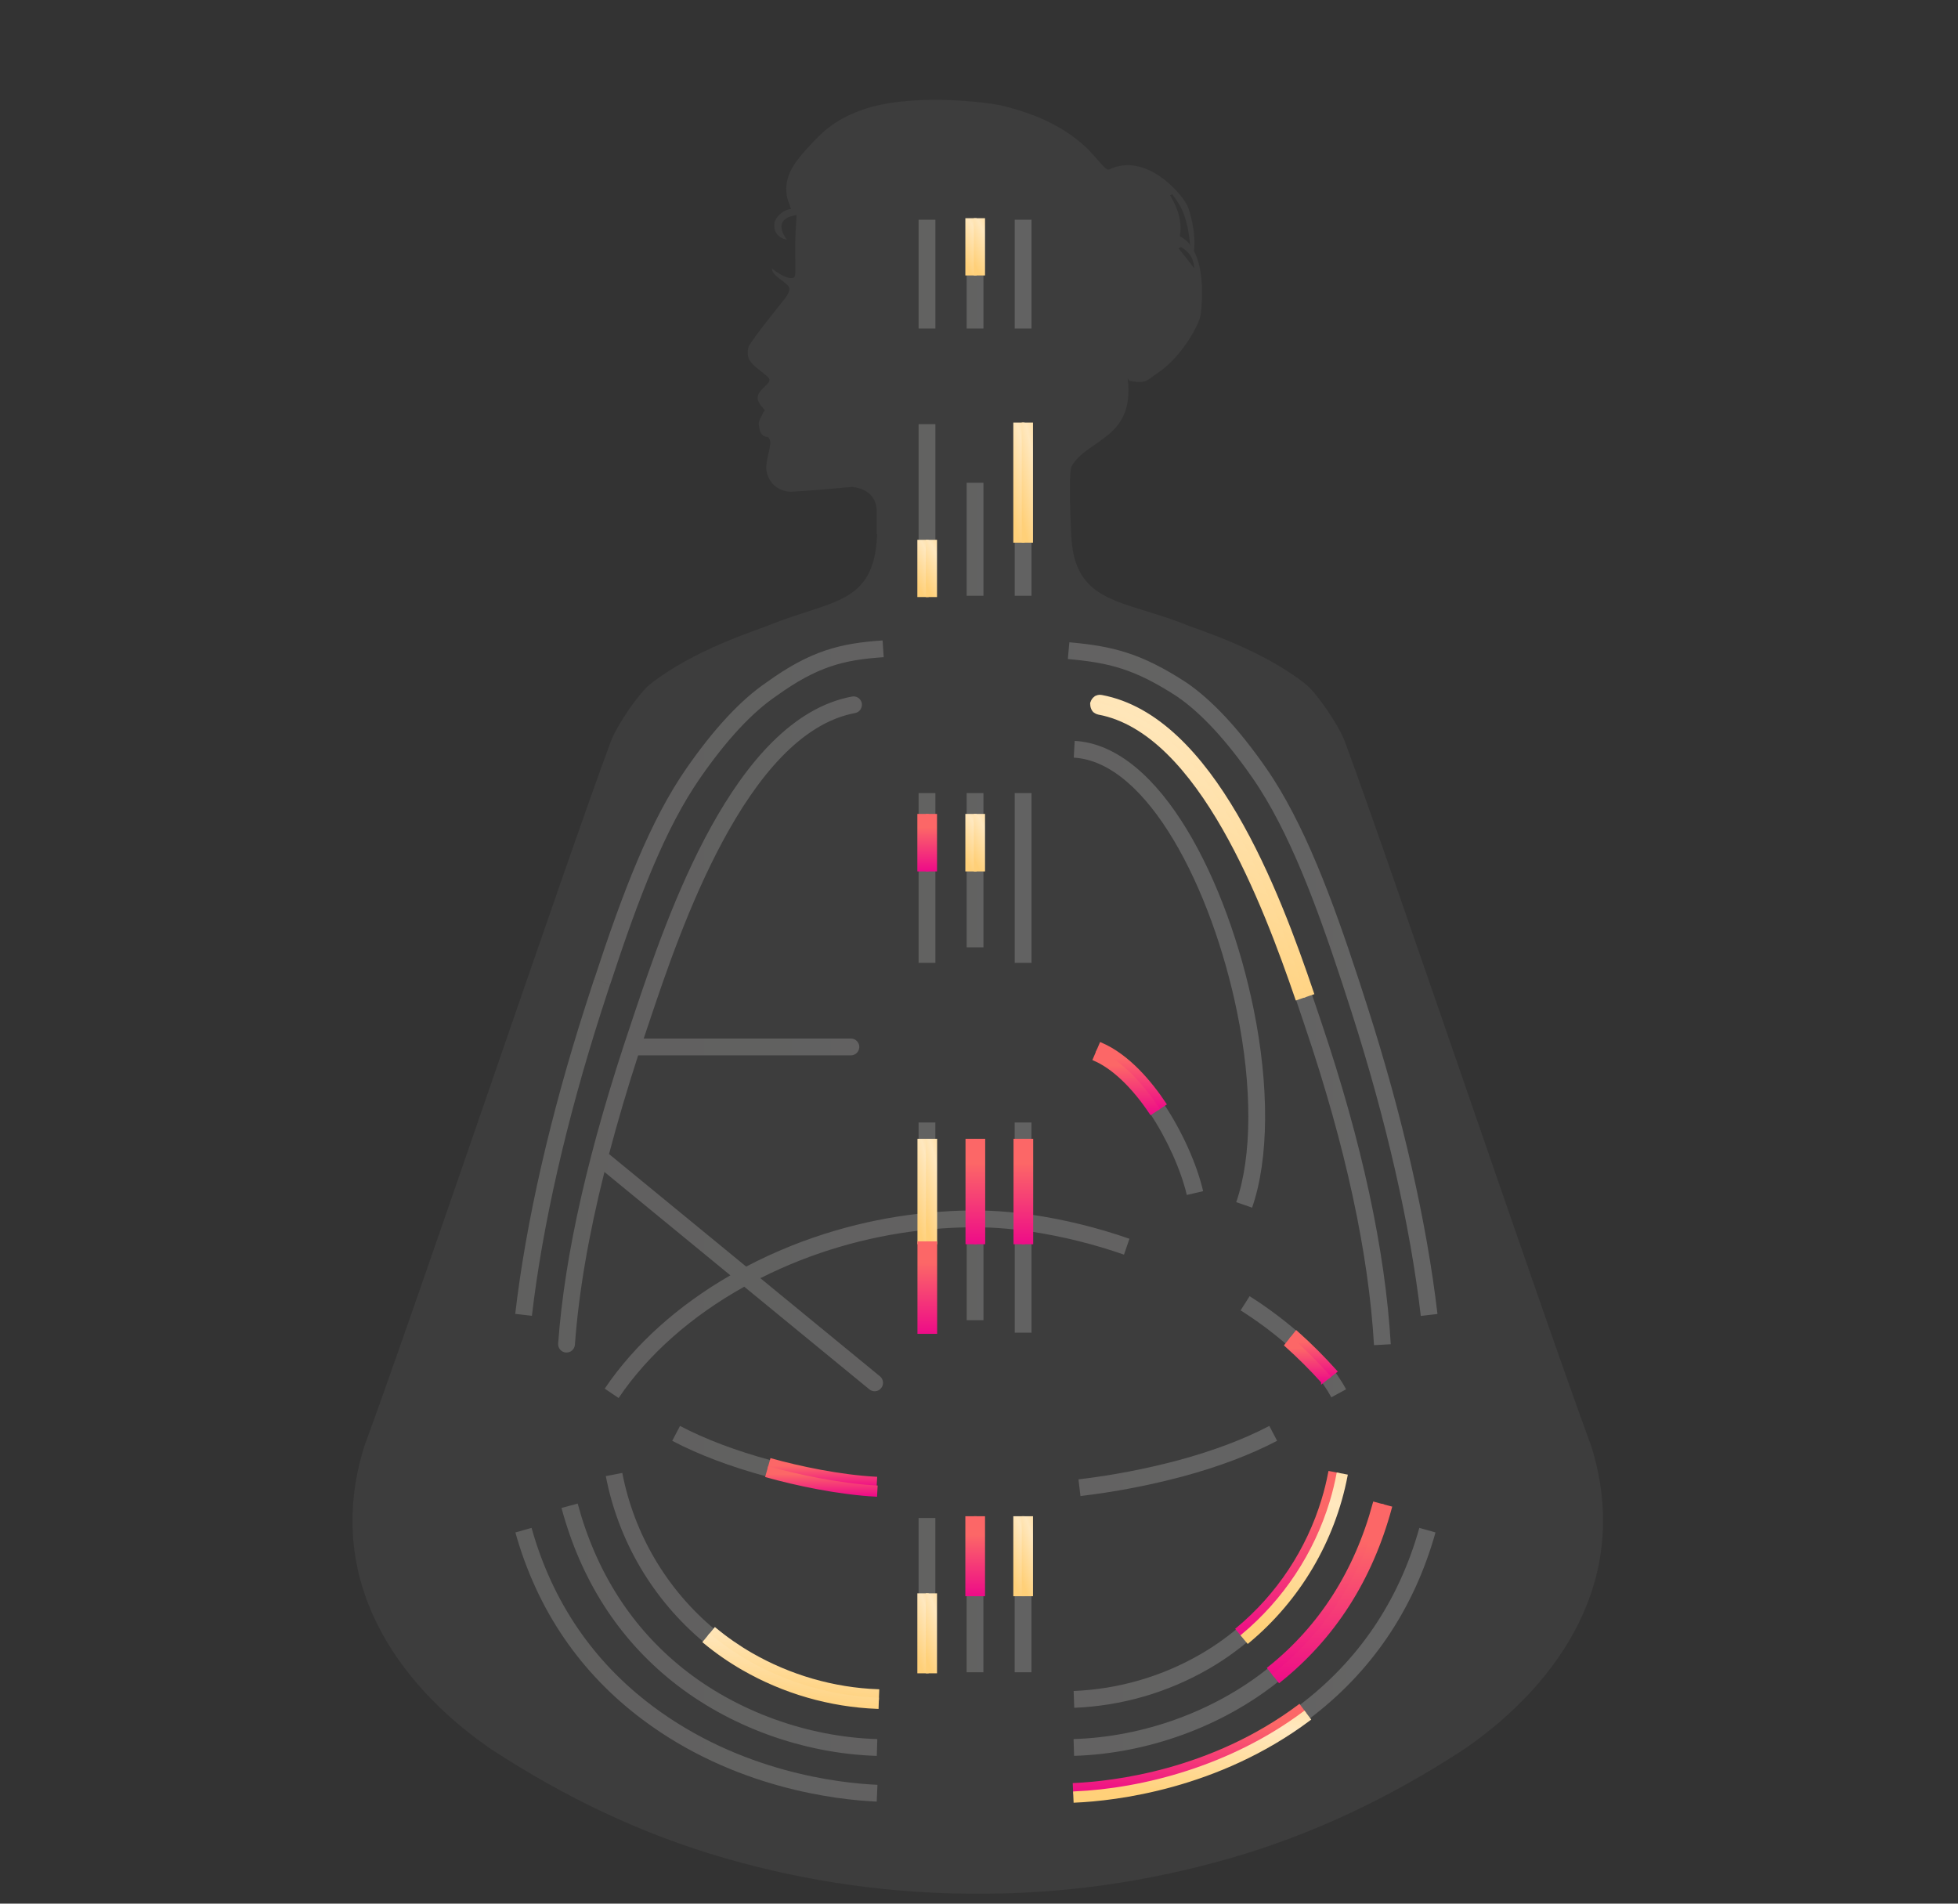 <svg width="576" height="560" viewBox="0 0 576 560" fill="none" xmlns="http://www.w3.org/2000/svg">
<rect x="0" y="0" width="576" height="560" fill="#333333" stroke="none"/>
<path d="M344.831 57.159C346.536 59.486 349.224 62.384 350.073 71.892C350.132 71.892 350.283 72.102 350.426 72.396C349.56 71.179 348.417 70.186 347.091 69.498C347.813 65.466 346.604 61.325 344.201 57.445C344.411 57.377 344.621 57.235 344.831 57.159ZM351.341 78.948C349.644 76.756 348.233 74.924 346.746 73.093L347.376 72.673C349.644 73.933 351.123 75.697 351.341 78.939V78.948ZM468.139 425.486C452.222 382.203 408.577 252.99 395.633 218.173C393.785 213.167 387.216 203.726 384.1 201.256C371.366 191.109 352.761 185.322 349.434 183.995C330.678 176.301 315.836 178.065 315.122 157.057C315.122 156.922 314.198 139.149 315.256 137.183C319.708 129.145 333.945 129.145 331.745 111.379C332.022 111.732 332.165 111.942 332.316 112.009C332.669 112.152 333.013 112.152 333.366 112.228C337.398 112.79 337.398 111.808 340.514 109.758C347.595 105.105 352.962 95.311 353.256 92.345C353.676 88.473 354.306 79.662 351.265 73.883C351.904 67.953 349.854 61.897 349.502 60.972C348.376 57.806 337.54 44.484 326.293 49.843C325.873 50.053 325.092 49.423 324.672 49.003C322.69 46.886 320.917 44.551 318.725 42.653C312.072 36.731 304.009 33.413 295.458 31.229C290.502 29.961 267.512 27.214 253.291 32.43C245.085 35.454 241.616 39.058 237.088 44.056C233.762 47.793 230.578 51.884 231.427 57.453C231.645 58.797 232.275 60.141 232.704 61.477C230.158 61.687 228.033 64.148 227.832 65.559C227.412 68.381 229.176 70.145 231.502 70.498C230.931 69.859 229.092 67.104 230.301 65.206C231.141 63.946 232.628 63.585 234.333 63.232C234.19 65.836 234.048 67.743 233.98 69.582C233.905 72.825 233.98 76.134 233.98 79.376C233.98 80.435 233.98 81.493 233.409 81.703C232.485 82.056 230.368 81.56 227.109 79.015C226.975 80.997 230.805 82.686 231.922 84.172C233.056 85.727 230.368 88.398 229.318 89.8C226.337 93.614 223.22 97.352 220.532 101.375C219.827 102.425 219.76 104.752 220.465 105.886C221.524 107.65 223.506 108.842 225.135 110.254C226.337 111.236 227.042 111.799 225.345 113.353C222.095 116.377 222.095 117.377 224.993 120.686C224.85 120.896 224.64 121.106 224.573 121.249C224.069 122.517 223.01 123.853 223.229 125.054C223.439 126.398 223.573 128.372 225.833 128.573C226.194 128.573 226.757 129.85 226.622 130.48C226.337 132.807 225.488 135.066 225.413 137.393C225.402 138.843 225.831 140.263 226.642 141.465C227.453 142.667 228.608 143.596 229.957 144.13C230.856 144.491 231.805 144.667 232.771 144.65C238.718 144.373 244.656 143.735 250.671 143.239C256.895 143.878 257.81 148.178 257.894 149.858C257.962 150.925 257.894 156.15 257.894 157.132H258.029C257.248 178.132 244.589 176.368 225.841 184.062C222.515 185.406 203.985 191.176 191.175 201.323C188.067 203.793 181.482 213.234 179.643 218.24C166.623 253.124 123.054 382.262 107.136 425.545C94.898 464.948 117.25 495.414 143.289 513.734L144.633 514.658C165.993 528.61 188.773 539.605 213.393 546.661C237.509 553.629 262.493 557.136 287.596 557.076C312.795 557.16 337.473 553.632 361.816 546.661C386.427 539.605 409.215 528.61 430.576 514.658C431.08 514.372 431.5 514.019 431.92 513.734C458.026 495.338 480.386 464.881 468.139 425.47" fill="white" fill-opacity="0.05"/>
<path d="M183.069 433.298L178.214 434.222C181.902 453.367 192.106 470.644 207.092 483.117C210.629 486.053 214.408 488.683 218.39 490.979C230.437 497.925 243.99 501.842 257.885 502.394L257.977 499.925L258.07 497.455C244.979 496.935 232.21 493.246 220.859 486.704C217.12 484.545 213.571 482.072 210.25 479.312C196.147 467.57 186.543 451.309 183.069 433.29V433.298ZM270.233 175.259H275.172V124.777H270.233V175.259ZM179.499 289.596C187.949 263.851 195.694 243.658 206.042 228.765C213.745 217.678 221.203 209.639 228.284 204.809C240.447 196.04 248.192 194.116 259.968 193.327L259.8 190.857L259.641 188.396C247.175 189.236 238.448 191.378 225.445 200.769C217.919 205.893 210.032 214.368 201.985 225.951C191.292 241.323 183.388 261.902 174.803 288.059L177.155 288.823L179.499 289.596ZM176.92 297.458L179.465 289.596L177.113 288.823L174.77 288.059C173.93 290.637 173.073 293.267 172.216 295.954C161.834 328.293 154.695 359.607 151.57 386.503L156.475 387.075C159.566 360.489 166.639 329.503 176.92 297.45V297.458ZM270.233 283.237H275.172V233.301H270.233V283.237ZM255.592 440.102L256.188 435.196C246.268 434.019 236.443 432.138 226.789 429.569C216.525 426.797 207.529 423.395 200.045 419.472L197.751 423.848C205.555 427.939 214.887 431.475 225.504 434.34C235.384 436.97 245.439 438.895 255.592 440.102ZM156.374 449.459L153.989 450.131L151.612 450.803C157.979 473.499 170.57 492.029 189.041 505.872C216.004 526.081 246.184 529.466 257.91 529.979L258.019 527.509L258.129 525.04C246.865 524.544 217.869 521.302 192.006 501.915C174.425 488.745 162.439 471.088 156.374 449.459ZM332.248 364.404C322.888 361.142 313.242 358.771 303.437 357.323V330.192H298.498V356.718C295.365 356.382 292.299 356.189 289.3 356.113V342.984H284.361V356.105C281.287 356.155 278.229 356.315 275.163 356.558V330.2H270.224V357.046C261.985 357.99 253.842 359.633 245.882 361.959C236.759 364.62 227.924 368.182 219.507 372.593L179.163 339.482C181.75 329.728 184.607 320.048 187.731 310.452H250.317C250.896 310.453 251.457 310.248 251.9 309.874C252.342 309.501 252.639 308.982 252.736 308.411L252.744 308.394L252.761 308.285C252.778 308.134 252.812 307.907 252.786 307.983C252.786 307.327 252.526 306.698 252.064 306.234C251.601 305.769 250.973 305.507 250.317 305.505H189.369L190.435 302.313L191.418 299.382C199.843 274.342 219.557 215.704 251.552 209.757C252.165 209.644 252.711 209.301 253.08 208.799C253.752 207.724 253.526 206.876 253.526 206.876C253.405 206.233 253.035 205.665 252.497 205.295C251.958 204.925 251.295 204.784 250.653 204.902C215.802 211.369 196.172 269.747 186.731 297.802L185.757 300.726C173.165 337.945 166.118 368.856 164.195 395.231C164.171 395.554 164.211 395.88 164.312 396.188C164.414 396.497 164.576 396.782 164.788 397.027C165 397.273 165.259 397.475 165.549 397.62C165.839 397.766 166.155 397.853 166.479 397.877H166.656C167.28 397.878 167.882 397.644 168.34 397.22C168.798 396.796 169.079 396.214 169.125 395.592C170.234 380.346 173.115 363.505 177.811 344.757L214.853 375.164C199.507 384.009 186.681 395.466 177.895 408.494L179.936 409.88L181.985 411.257C190.67 398.381 203.522 387.108 218.944 378.515L255.726 408.695C255.976 408.904 256.264 409.061 256.575 409.157C256.885 409.253 257.212 409.286 257.535 409.255C257.859 409.224 258.173 409.128 258.459 408.975C258.746 408.821 258.999 408.612 259.204 408.359C259.621 407.852 259.82 407.201 259.757 406.547C259.694 405.893 259.374 405.291 258.868 404.874L223.681 376.004C231.248 372.189 239.149 369.077 247.285 366.705C254.811 364.505 262.488 362.942 270.241 362.018V392.039H275.18V361.514C278.237 361.262 281.312 361.103 284.378 361.052V388.36H289.317V361.061C292.307 361.128 295.381 361.346 298.514 361.682V392.039H303.453V362.321C312.707 363.735 321.811 365.996 330.652 369.074L332.264 364.404H332.248ZM417.538 449.459C411.474 471.088 399.479 488.745 381.898 501.915C356.036 521.302 327.048 524.544 315.784 525.04L315.893 527.509L316.003 529.979C327.72 529.466 357.9 526.081 384.863 505.872C403.343 492.029 415.934 473.499 422.293 450.795L419.915 450.123L417.538 449.459ZM289.3 446.545H284.361V491.928H289.3V446.545ZM298.498 491.928H303.437V446.545H298.498V491.928ZM270.224 491.928H275.163V446.545H270.224V491.928ZM167.563 442.958L165.177 443.596C170.872 464.721 181.859 481.916 197.852 494.683C214.4 507.913 236.306 515.876 257.935 516.531L258.011 514.061L258.087 511.592C237.507 510.97 216.676 503.402 200.935 490.828C185.79 478.724 175.358 462.403 169.94 442.311L167.563 442.958ZM367.61 381.304L366.283 383.387L364.956 385.47C369.685 388.46 374.196 391.804 378.429 395.457C384.443 400.699 388.895 405.949 391.642 411.047L395.993 408.695C392.961 403.076 388.139 397.364 381.672 391.728C377.25 387.912 372.553 384.428 367.619 381.304H367.61ZM315.927 499.908L316.019 502.386C329.914 501.833 343.468 497.916 355.515 490.971C359.496 488.674 363.276 486.044 366.812 483.108C381.8 470.639 392.007 453.365 395.699 434.222L390.844 433.281C387.371 451.304 377.767 467.568 363.663 479.312C360.341 482.066 356.792 484.533 353.054 486.687C341.703 493.229 328.934 496.918 315.843 497.438L315.927 499.916V499.908ZM317.859 440.094C328.012 438.887 338.066 436.961 347.947 434.331C358.556 431.467 367.896 427.931 375.699 423.84L373.406 419.464C365.922 423.387 356.918 426.788 346.662 429.56C337.007 432.13 327.183 434.011 317.263 435.188L317.851 440.094H317.859ZM315.893 514.053L315.969 516.523C337.598 515.867 359.496 507.904 376.052 494.683C392.037 481.907 403.032 464.713 408.727 443.588L406.342 442.949L403.956 442.303C398.538 462.395 388.114 478.715 372.961 490.819C357.228 503.394 336.397 510.962 315.818 511.583L315.893 514.053ZM338.321 327.563C343.276 334.996 347.409 344.177 349.131 351.527L353.936 350.41C352.071 342.396 347.77 332.838 342.436 324.824C338.354 318.684 331.769 310.629 323.604 307.134L321.664 311.687C327.157 314.031 333.071 319.667 338.329 327.563H338.321ZM368.434 228.807C379.328 244.481 387.501 266.942 394.725 288.865L394.926 289.487L395.287 290.604C396.035 292.872 396.774 295.165 397.522 297.492C407.803 329.528 414.867 360.523 417.967 387.108L420.419 386.823L422.872 386.537C419.739 359.633 412.608 328.327 402.226 295.988L399.991 289.067L399.622 287.941L399.42 287.328C392.087 265.044 383.746 242.179 372.491 225.985C364.444 214.402 356.548 205.926 348.988 200.769C335.692 192.117 327.292 190.068 314.575 188.942L314.356 191.403L314.138 193.873C326.275 194.94 333.793 196.787 346.25 204.885C353.264 209.673 360.731 217.72 368.434 228.807ZM316.154 217.946L316.011 220.416L315.877 222.877C337.623 224.095 356.498 261.423 363.906 297.668C368.425 319.759 368.341 340.171 363.671 353.644L368.341 355.256C373.297 340.977 373.44 319.616 368.753 296.677C361.201 259.752 341.521 219.357 316.154 217.946ZM284.369 175.259H289.308V142.013H284.369V175.259ZM289.308 80.636V64.635H284.369V96.646H289.308V80.636ZM270.233 96.646H275.172V64.635H270.233V96.646ZM284.369 278.676H289.308V233.301H284.369V278.676ZM298.506 175.259H303.445V124.777H298.506V175.259ZM298.506 96.638H303.445V64.635H298.506V96.638ZM298.506 283.237H303.445V233.301H298.506V283.237ZM388.711 300.726L387.728 297.811L385.846 292.25C373.725 256.661 353.927 208.866 322.067 204.616L321.74 207.069L321.412 209.513C350.559 213.402 369.475 259.5 381.168 293.846C381.798 295.694 382.428 297.542 383.041 299.39L384.023 302.305C395.842 337.256 402.629 368.688 404.2 395.709L406.669 395.575L409.13 395.432C407.534 367.957 400.672 336.097 388.711 300.726Z" fill="url(#paint0_linear_406_57692)" fill-opacity="0.2"/>
<path d="M284.405 80.611H286.883V64.61H284.405V80.611Z" fill="url(#paint1_linear_406_57692)" stroke="url(#paint2_linear_406_57692)" stroke-width="0.84"/>
<path d="M286.883 80.611H289.352V64.61H286.883V80.611Z" fill="url(#paint3_linear_406_57692)" stroke="url(#paint4_linear_406_57692)" stroke-width="0.84"/>
<path d="M270.284 175.217H272.762V159.216H270.284V175.217Z" fill="url(#paint5_linear_406_57692)" stroke="url(#paint6_linear_406_57692)" stroke-width="0.84"/>
<path d="M272.762 175.217H275.232V159.216H272.762V175.217Z" fill="url(#paint7_linear_406_57692)" stroke="url(#paint8_linear_406_57692)" stroke-width="0.84"/>
<path d="M298.516 159.216H300.985V124.735H298.516V159.216Z" fill="url(#paint9_linear_406_57692)" stroke="url(#paint10_linear_406_57692)" stroke-width="0.84"/>
<path d="M300.986 159.216H303.464V124.735H300.986V159.216Z" fill="url(#paint11_linear_406_57692)" stroke="url(#paint12_linear_406_57692)" stroke-width="0.84"/>
<path d="M383.794 292.977C374.057 264.438 354.893 213.05 323.56 207.259L321.158 206.835C321.44 205.494 322.712 204.576 324.054 204.858C356.787 210.949 376.098 262.61 386.124 292.188L383.794 292.977Z" fill="url(#paint13_linear_406_57692)" stroke="url(#paint14_linear_406_57692)" stroke-width="0.84"/>
<path d="M383.799 292.978C374.054 264.426 354.896 213.115 323.588 207.329L321.186 206.905C321.186 206.905 320.974 207.753 321.61 208.812C321.963 209.306 322.528 209.659 323.164 209.8C352.971 215.323 372.117 266.581 381.455 293.785L383.799 292.978Z" fill="url(#paint15_linear_406_57692)" stroke="url(#paint16_linear_406_57692)" stroke-width="0.84"/>
<path d="M340.649 326.135L342.698 324.766C338.608 318.617 332.014 310.57 323.849 307.076L322.875 309.344C329.46 312.166 335.643 318.626 340.64 326.135H340.649Z" fill="url(#paint17_linear_406_57692)" stroke="url(#paint18_linear_406_57692)" stroke-width="0.84"/>
<path d="M322.875 309.353L321.901 311.62C327.403 313.972 333.324 319.6 338.583 327.496L340.641 326.135C335.643 318.626 329.469 312.158 322.875 309.353Z" fill="url(#paint19_linear_406_57692)" stroke="url(#paint20_linear_406_57692)" stroke-width="0.84"/>
<path d="M270.284 255.93H272.762V239.853H270.284V255.938V255.93Z" fill="url(#paint21_linear_406_57692)" stroke="url(#paint22_linear_406_57692)" stroke-width="0.84"/>
<path d="M272.762 255.93H275.232V239.853H272.762V255.938V255.93Z" fill="url(#paint23_linear_406_57692)" stroke="url(#paint24_linear_406_57692)" stroke-width="0.84"/>
<path d="M284.405 255.93H286.883V239.853H284.405V255.938V255.93Z" fill="url(#paint25_linear_406_57692)" stroke="url(#paint26_linear_406_57692)" stroke-width="0.84"/>
<path d="M286.883 255.93H289.352V239.853H286.883V255.938V255.93Z" fill="url(#paint27_linear_406_57692)" stroke="url(#paint28_linear_406_57692)" stroke-width="0.84"/>
<path d="M390.996 404.958L392.945 403.421C389.301 399.354 385.431 395.495 381.353 391.863L379.816 393.795C383.789 397.356 387.536 401.094 390.996 404.958Z" fill="url(#paint29_linear_406_57692)" stroke="url(#paint30_linear_406_57692)" stroke-width="0.84"/>
<path d="M389.048 406.487L390.996 404.958C387.536 401.094 383.789 397.356 379.816 393.795L378.271 395.727C382.051 399.12 385.663 402.707 389.048 406.478V406.487Z" fill="url(#paint31_linear_406_57692)" stroke="url(#paint32_linear_406_57692)" stroke-width="0.84"/>
<path d="M270.317 365.597H272.786V335.425H270.317V365.597Z" fill="url(#paint33_linear_406_57692)" stroke="url(#paint34_linear_406_57692)" stroke-width="0.84"/>
<path d="M272.787 365.597H275.265V335.425H272.787V365.597Z" fill="url(#paint35_linear_406_57692)" stroke="url(#paint36_linear_406_57692)" stroke-width="0.84"/>
<path d="M270.317 391.955H272.786V365.597H270.317V391.955Z" fill="url(#paint37_linear_406_57692)" stroke="url(#paint38_linear_406_57692)" stroke-width="0.84"/>
<path d="M272.787 391.955H275.265V365.597H272.787V391.955Z" fill="url(#paint39_linear_406_57692)" stroke="url(#paint40_linear_406_57692)" stroke-width="0.84"/>
<path d="M284.454 365.597H286.932V335.425H284.454V365.597Z" fill="url(#paint41_linear_406_57692)" stroke="url(#paint42_linear_406_57692)" stroke-width="0.84"/>
<path d="M286.932 365.597H289.401V335.425H286.932V365.597Z" fill="url(#paint43_linear_406_57692)" stroke="url(#paint44_linear_406_57692)" stroke-width="0.84"/>
<path d="M298.575 365.597H301.053V335.425H298.575V365.597Z" fill="url(#paint45_linear_406_57692)" stroke="url(#paint46_linear_406_57692)" stroke-width="0.84"/>
<path d="M301.052 365.597H303.522V335.425H301.052V365.597Z" fill="url(#paint47_linear_406_57692)" stroke="url(#paint48_linear_406_57692)" stroke-width="0.84"/>
<path d="M226.949 429.451L226.277 431.828C234.475 434.13 246.604 436.7 257.465 437.297L257.608 434.835C246.982 434.247 235.097 431.727 226.949 429.451Z" fill="url(#paint49_linear_406_57692)" stroke="url(#paint50_linear_406_57692)" stroke-width="0.84"/>
<path d="M225.605 434.205C234.097 436.591 246.621 439.262 257.608 439.858L257.743 437.397C246.882 436.809 234.475 434.13 226.277 431.828L225.605 434.205Z" fill="url(#paint51_linear_406_57692)" stroke="url(#paint52_linear_406_57692)" stroke-width="0.84"/>
<path d="M270.284 491.819H272.762V469.14H270.284V491.819Z" fill="url(#paint53_linear_406_57692)" stroke="url(#paint54_linear_406_57692)" stroke-width="0.84"/>
<path d="M272.762 491.819H275.232V469.14H272.762V491.819Z" fill="url(#paint55_linear_406_57692)" stroke="url(#paint56_linear_406_57692)" stroke-width="0.84"/>
<path d="M284.405 469.14H286.883V446.453H284.405V469.132V469.14Z" fill="url(#paint57_linear_406_57692)" stroke="url(#paint58_linear_406_57692)" stroke-width="0.84"/>
<path d="M286.883 469.14H289.352V446.453H286.883V469.132V469.14Z" fill="url(#paint59_linear_406_57692)" stroke="url(#paint60_linear_406_57692)" stroke-width="0.84"/>
<path d="M298.516 469.14H300.985V446.453H298.516V469.132V469.14Z" fill="url(#paint61_linear_406_57692)" stroke="url(#paint62_linear_406_57692)" stroke-width="0.84"/>
<path d="M300.986 469.14H303.464V446.453H300.986V469.132V469.14Z" fill="url(#paint63_linear_406_57692)" stroke="url(#paint64_linear_406_57692)" stroke-width="0.84"/>
<path d="M220.977 486.595C217.235 484.439 213.684 481.969 210.36 479.211L208.781 481.118C212.212 483.964 215.879 486.513 219.742 488.737C231.461 495.462 244.629 499.263 258.129 499.816L258.23 497.346C245.227 496.859 232.35 493.147 220.977 486.595Z" fill="url(#paint65_linear_406_57692)" stroke="url(#paint66_linear_406_57692)" stroke-width="0.84"/>
<path d="M208.781 481.118L207.202 483.017C210.744 485.953 214.529 488.583 218.517 490.879C230.577 497.821 244.141 501.736 258.046 502.285L258.13 499.816C244.629 499.263 231.461 495.463 219.743 488.737C215.879 486.513 212.212 483.964 208.781 481.118Z" fill="url(#paint67_linear_406_57692)" stroke="url(#paint68_linear_406_57692)" stroke-width="0.84"/>
<path d="M389.224 441.026C389.98 438.574 390.618 435.936 391.147 433.198L393.575 433.668C393.056 436.397 392.394 439.097 391.592 441.757C386.929 457.141 377.866 470.823 365.52 481.118L363.94 479.211C375.933 469.243 384.726 455.966 389.224 441.035V441.026Z" fill="url(#paint69_linear_406_57692)" stroke="url(#paint70_linear_406_57692)" stroke-width="0.84"/>
<path d="M391.592 441.757C392.395 439.095 393.057 436.392 393.575 433.66L396.011 434.13C392.315 453.276 382.102 470.551 367.107 483.016L365.511 481.118C377.86 470.824 386.927 457.142 391.592 441.757Z" fill="url(#paint71_linear_406_57692)" stroke="url(#paint72_linear_406_57692)" stroke-width="0.84"/>
<path d="M404.269 442.219L406.655 442.866C400.607 465.276 388.83 481.445 374.803 492.651L373.257 490.719C388.419 478.623 398.851 462.302 404.269 442.219Z" fill="url(#paint73_linear_406_57692)" stroke="url(#paint74_linear_406_57692)" stroke-width="0.84"/>
<path d="M406.654 442.866L409.048 443.504C403.345 464.621 392.341 481.807 376.34 494.574L374.803 492.642C388.83 481.446 400.607 465.276 406.654 442.866Z" fill="url(#paint75_linear_406_57692)" stroke="url(#paint76_linear_406_57692)" stroke-width="0.84"/>
<path d="M382.185 501.815L383.672 503.789C362.118 519.916 336.146 526.519 316.121 527.392L316.012 524.931C327.285 524.427 356.297 521.193 382.185 501.815Z" fill="url(#paint77_linear_406_57692)" stroke="url(#paint78_linear_406_57692)" stroke-width="0.84"/>
<path d="M385.15 505.771C358.162 525.973 327.957 529.349 316.231 529.87L316.122 527.401C336.146 526.519 362.118 519.925 383.672 503.797L385.15 505.771Z" fill="url(#paint79_linear_406_57692)" stroke="url(#paint80_linear_406_57692)" stroke-width="0.84"/>
<defs>
<linearGradient id="paint0_linear_406_57692" x1="151.57" y1="297.307" x2="422.872" y2="297.307" gradientUnits="userSpaceOnUse">
<stop stop-color="#ECE9E6"/>
<stop offset="1" stop-color="white"/>
</linearGradient>
<linearGradient id="paint1_linear_406_57692" x1="285.696" y1="49.957" x2="273.435" y2="56.048" gradientUnits="userSpaceOnUse">
<stop stop-color="#FFD079"/>
<stop offset="0.51" stop-color="#FFE8BF"/>
<stop offset="1" stop-color="#FFD079"/>
</linearGradient>
<linearGradient id="paint2_linear_406_57692" x1="285.696" y1="49.957" x2="273.435" y2="56.048" gradientUnits="userSpaceOnUse">
<stop stop-color="#FFD079"/>
<stop offset="0.51" stop-color="#FFE8BF"/>
<stop offset="1" stop-color="#FFD079"/>
</linearGradient>
<linearGradient id="paint3_linear_406_57692" x1="288.169" y1="49.957" x2="275.934" y2="56.015" gradientUnits="userSpaceOnUse">
<stop stop-color="#FFD079"/>
<stop offset="0.51" stop-color="#FFE8BF"/>
<stop offset="1" stop-color="#FFD079"/>
</linearGradient>
<linearGradient id="paint4_linear_406_57692" x1="288.169" y1="49.957" x2="275.934" y2="56.015" gradientUnits="userSpaceOnUse">
<stop stop-color="#FFD079"/>
<stop offset="0.51" stop-color="#FFE8BF"/>
<stop offset="1" stop-color="#FFD079"/>
</linearGradient>
<linearGradient id="paint5_linear_406_57692" x1="271.575" y1="144.563" x2="259.315" y2="150.654" gradientUnits="userSpaceOnUse">
<stop stop-color="#FFD079"/>
<stop offset="0.51" stop-color="#FFE8BF"/>
<stop offset="1" stop-color="#FFD079"/>
</linearGradient>
<linearGradient id="paint6_linear_406_57692" x1="271.575" y1="144.563" x2="259.315" y2="150.654" gradientUnits="userSpaceOnUse">
<stop stop-color="#FFD079"/>
<stop offset="0.51" stop-color="#FFE8BF"/>
<stop offset="1" stop-color="#FFD079"/>
</linearGradient>
<linearGradient id="paint7_linear_406_57692" x1="274.049" y1="144.563" x2="261.813" y2="150.621" gradientUnits="userSpaceOnUse">
<stop stop-color="#FFD079"/>
<stop offset="0.51" stop-color="#FFE8BF"/>
<stop offset="1" stop-color="#FFD079"/>
</linearGradient>
<linearGradient id="paint8_linear_406_57692" x1="274.049" y1="144.563" x2="261.813" y2="150.621" gradientUnits="userSpaceOnUse">
<stop stop-color="#FFD079"/>
<stop offset="0.51" stop-color="#FFE8BF"/>
<stop offset="1" stop-color="#FFD079"/>
</linearGradient>
<linearGradient id="paint9_linear_406_57692" x1="299.802" y1="93.161" x2="285.332" y2="96.485" gradientUnits="userSpaceOnUse">
<stop stop-color="#FFD079"/>
<stop offset="0.51" stop-color="#FFE8BF"/>
<stop offset="1" stop-color="#FFD079"/>
</linearGradient>
<linearGradient id="paint10_linear_406_57692" x1="299.802" y1="93.161" x2="285.332" y2="96.485" gradientUnits="userSpaceOnUse">
<stop stop-color="#FFD079"/>
<stop offset="0.51" stop-color="#FFE8BF"/>
<stop offset="1" stop-color="#FFD079"/>
</linearGradient>
<linearGradient id="paint11_linear_406_57692" x1="302.277" y1="93.161" x2="287.762" y2="96.507" gradientUnits="userSpaceOnUse">
<stop stop-color="#FFD079"/>
<stop offset="0.51" stop-color="#FFE8BF"/>
<stop offset="1" stop-color="#FFD079"/>
</linearGradient>
<linearGradient id="paint12_linear_406_57692" x1="302.277" y1="93.161" x2="287.762" y2="96.507" gradientUnits="userSpaceOnUse">
<stop stop-color="#FFD079"/>
<stop offset="0.51" stop-color="#FFE8BF"/>
<stop offset="1" stop-color="#FFD079"/>
</linearGradient>
<linearGradient id="paint13_linear_406_57692" x1="355.002" y1="124.07" x2="294.155" y2="267.886" gradientUnits="userSpaceOnUse">
<stop stop-color="#FFD079"/>
<stop offset="0.51" stop-color="#FFE8BF"/>
<stop offset="1" stop-color="#FFD079"/>
</linearGradient>
<linearGradient id="paint14_linear_406_57692" x1="355.002" y1="124.07" x2="294.155" y2="267.886" gradientUnits="userSpaceOnUse">
<stop stop-color="#FFD079"/>
<stop offset="0.51" stop-color="#FFE8BF"/>
<stop offset="1" stop-color="#FFD079"/>
</linearGradient>
<linearGradient id="paint15_linear_406_57692" x1="353.788" y1="127.35" x2="292.929" y2="268.118" gradientUnits="userSpaceOnUse">
<stop stop-color="#FFD079"/>
<stop offset="0.51" stop-color="#FFE8BF"/>
<stop offset="1" stop-color="#FFD079"/>
</linearGradient>
<linearGradient id="paint16_linear_406_57692" x1="353.788" y1="127.35" x2="292.929" y2="268.118" gradientUnits="userSpaceOnUse">
<stop stop-color="#FFD079"/>
<stop offset="0.51" stop-color="#FFE8BF"/>
<stop offset="1" stop-color="#FFD079"/>
</linearGradient>
<linearGradient id="paint17_linear_406_57692" x1="326.503" y1="328.345" x2="326.503" y2="311.358" gradientUnits="userSpaceOnUse">
<stop stop-color="#EC008C"/>
<stop offset="1" stop-color="#FC6767"/>
</linearGradient>
<linearGradient id="paint18_linear_406_57692" x1="326.503" y1="328.345" x2="326.503" y2="311.358" gradientUnits="userSpaceOnUse">
<stop stop-color="#EC008C"/>
<stop offset="1" stop-color="#FC6767"/>
</linearGradient>
<linearGradient id="paint19_linear_406_57692" x1="325.331" y1="329.6" x2="325.331" y2="313.428" gradientUnits="userSpaceOnUse">
<stop stop-color="#EC008C"/>
<stop offset="1" stop-color="#FC6767"/>
</linearGradient>
<linearGradient id="paint20_linear_406_57692" x1="325.331" y1="329.6" x2="325.331" y2="313.428" gradientUnits="userSpaceOnUse">
<stop stop-color="#EC008C"/>
<stop offset="1" stop-color="#FC6767"/>
</linearGradient>
<linearGradient id="paint21_linear_406_57692" x1="270.738" y1="257.803" x2="270.738" y2="243.466" gradientUnits="userSpaceOnUse">
<stop stop-color="#EC008C"/>
<stop offset="1" stop-color="#FC6767"/>
</linearGradient>
<linearGradient id="paint22_linear_406_57692" x1="270.738" y1="257.803" x2="270.738" y2="243.466" gradientUnits="userSpaceOnUse">
<stop stop-color="#EC008C"/>
<stop offset="1" stop-color="#FC6767"/>
</linearGradient>
<linearGradient id="paint23_linear_406_57692" x1="273.214" y1="257.803" x2="273.214" y2="243.466" gradientUnits="userSpaceOnUse">
<stop stop-color="#EC008C"/>
<stop offset="1" stop-color="#FC6767"/>
</linearGradient>
<linearGradient id="paint24_linear_406_57692" x1="273.214" y1="257.803" x2="273.214" y2="243.466" gradientUnits="userSpaceOnUse">
<stop stop-color="#EC008C"/>
<stop offset="1" stop-color="#FC6767"/>
</linearGradient>
<linearGradient id="paint25_linear_406_57692" x1="285.696" y1="225.124" x2="273.41" y2="231.195" gradientUnits="userSpaceOnUse">
<stop stop-color="#FFD079"/>
<stop offset="0.51" stop-color="#FFE8BF"/>
<stop offset="1" stop-color="#FFD079"/>
</linearGradient>
<linearGradient id="paint26_linear_406_57692" x1="285.696" y1="225.124" x2="273.41" y2="231.195" gradientUnits="userSpaceOnUse">
<stop stop-color="#FFD079"/>
<stop offset="0.51" stop-color="#FFE8BF"/>
<stop offset="1" stop-color="#FFD079"/>
</linearGradient>
<linearGradient id="paint27_linear_406_57692" x1="288.169" y1="225.124" x2="275.909" y2="231.162" gradientUnits="userSpaceOnUse">
<stop stop-color="#FFD079"/>
<stop offset="0.51" stop-color="#FFE8BF"/>
<stop offset="1" stop-color="#FFD079"/>
</linearGradient>
<linearGradient id="paint28_linear_406_57692" x1="288.169" y1="225.124" x2="275.909" y2="231.162" gradientUnits="userSpaceOnUse">
<stop stop-color="#FFD079"/>
<stop offset="0.51" stop-color="#FFE8BF"/>
<stop offset="1" stop-color="#FFD079"/>
</linearGradient>
<linearGradient id="paint29_linear_406_57692" x1="382.219" y1="406.476" x2="382.219" y2="394.804" gradientUnits="userSpaceOnUse">
<stop stop-color="#EC008C"/>
<stop offset="1" stop-color="#FC6767"/>
</linearGradient>
<linearGradient id="paint30_linear_406_57692" x1="382.219" y1="406.476" x2="382.219" y2="394.804" gradientUnits="userSpaceOnUse">
<stop stop-color="#EC008C"/>
<stop offset="1" stop-color="#FC6767"/>
</linearGradient>
<linearGradient id="paint31_linear_406_57692" x1="380.6" y1="407.958" x2="380.6" y2="396.646" gradientUnits="userSpaceOnUse">
<stop stop-color="#EC008C"/>
<stop offset="1" stop-color="#FC6767"/>
</linearGradient>
<linearGradient id="paint32_linear_406_57692" x1="380.6" y1="407.958" x2="380.6" y2="396.646" gradientUnits="userSpaceOnUse">
<stop stop-color="#EC008C"/>
<stop offset="1" stop-color="#FC6767"/>
</linearGradient>
<linearGradient id="paint33_linear_406_57692" x1="271.603" y1="307.797" x2="257.352" y2="311.538" gradientUnits="userSpaceOnUse">
<stop stop-color="#FFD079"/>
<stop offset="0.51" stop-color="#FFE8BF"/>
<stop offset="1" stop-color="#FFD079"/>
</linearGradient>
<linearGradient id="paint34_linear_406_57692" x1="271.603" y1="307.797" x2="257.352" y2="311.538" gradientUnits="userSpaceOnUse">
<stop stop-color="#FFD079"/>
<stop offset="0.51" stop-color="#FFE8BF"/>
<stop offset="1" stop-color="#FFD079"/>
</linearGradient>
<linearGradient id="paint35_linear_406_57692" x1="274.078" y1="307.797" x2="259.784" y2="311.562" gradientUnits="userSpaceOnUse">
<stop stop-color="#FFD079"/>
<stop offset="0.51" stop-color="#FFE8BF"/>
<stop offset="1" stop-color="#FFD079"/>
</linearGradient>
<linearGradient id="paint36_linear_406_57692" x1="274.078" y1="307.797" x2="259.784" y2="311.562" gradientUnits="userSpaceOnUse">
<stop stop-color="#FFD079"/>
<stop offset="0.51" stop-color="#FFE8BF"/>
<stop offset="1" stop-color="#FFD079"/>
</linearGradient>
<linearGradient id="paint37_linear_406_57692" x1="270.769" y1="395.011" x2="270.769" y2="371.518" gradientUnits="userSpaceOnUse">
<stop stop-color="#EC008C"/>
<stop offset="1" stop-color="#FC6767"/>
</linearGradient>
<linearGradient id="paint38_linear_406_57692" x1="270.769" y1="395.011" x2="270.769" y2="371.518" gradientUnits="userSpaceOnUse">
<stop stop-color="#EC008C"/>
<stop offset="1" stop-color="#FC6767"/>
</linearGradient>
<linearGradient id="paint39_linear_406_57692" x1="273.241" y1="395.011" x2="273.241" y2="371.518" gradientUnits="userSpaceOnUse">
<stop stop-color="#EC008C"/>
<stop offset="1" stop-color="#FC6767"/>
</linearGradient>
<linearGradient id="paint40_linear_406_57692" x1="273.241" y1="395.011" x2="273.241" y2="371.518" gradientUnits="userSpaceOnUse">
<stop stop-color="#EC008C"/>
<stop offset="1" stop-color="#FC6767"/>
</linearGradient>
<linearGradient id="paint41_linear_406_57692" x1="284.907" y1="369.095" x2="284.907" y2="342.203" gradientUnits="userSpaceOnUse">
<stop stop-color="#EC008C"/>
<stop offset="1" stop-color="#FC6767"/>
</linearGradient>
<linearGradient id="paint42_linear_406_57692" x1="284.907" y1="369.095" x2="284.907" y2="342.203" gradientUnits="userSpaceOnUse">
<stop stop-color="#EC008C"/>
<stop offset="1" stop-color="#FC6767"/>
</linearGradient>
<linearGradient id="paint43_linear_406_57692" x1="287.384" y1="369.095" x2="287.384" y2="342.203" gradientUnits="userSpaceOnUse">
<stop stop-color="#EC008C"/>
<stop offset="1" stop-color="#FC6767"/>
</linearGradient>
<linearGradient id="paint44_linear_406_57692" x1="287.384" y1="369.095" x2="287.384" y2="342.203" gradientUnits="userSpaceOnUse">
<stop stop-color="#EC008C"/>
<stop offset="1" stop-color="#FC6767"/>
</linearGradient>
<linearGradient id="paint45_linear_406_57692" x1="299.028" y1="369.095" x2="299.028" y2="342.203" gradientUnits="userSpaceOnUse">
<stop stop-color="#EC008C"/>
<stop offset="1" stop-color="#FC6767"/>
</linearGradient>
<linearGradient id="paint46_linear_406_57692" x1="299.028" y1="369.095" x2="299.028" y2="342.203" gradientUnits="userSpaceOnUse">
<stop stop-color="#EC008C"/>
<stop offset="1" stop-color="#FC6767"/>
</linearGradient>
<linearGradient id="paint47_linear_406_57692" x1="301.505" y1="369.095" x2="301.504" y2="342.203" gradientUnits="userSpaceOnUse">
<stop stop-color="#EC008C"/>
<stop offset="1" stop-color="#FC6767"/>
</linearGradient>
<linearGradient id="paint48_linear_406_57692" x1="301.505" y1="369.095" x2="301.504" y2="342.203" gradientUnits="userSpaceOnUse">
<stop stop-color="#EC008C"/>
<stop offset="1" stop-color="#FC6767"/>
</linearGradient>
<linearGradient id="paint49_linear_406_57692" x1="232.012" y1="438.206" x2="232.012" y2="431.214" gradientUnits="userSpaceOnUse">
<stop stop-color="#EC008C"/>
<stop offset="1" stop-color="#FC6767"/>
</linearGradient>
<linearGradient id="paint50_linear_406_57692" x1="232.012" y1="438.206" x2="232.012" y2="431.214" gradientUnits="userSpaceOnUse">
<stop stop-color="#EC008C"/>
<stop offset="1" stop-color="#FC6767"/>
</linearGradient>
<linearGradient id="paint51_linear_406_57692" x1="231.487" y1="440.789" x2="231.487" y2="433.632" gradientUnits="userSpaceOnUse">
<stop stop-color="#EC008C"/>
<stop offset="1" stop-color="#FC6767"/>
</linearGradient>
<linearGradient id="paint52_linear_406_57692" x1="231.487" y1="440.789" x2="231.487" y2="433.632" gradientUnits="userSpaceOnUse">
<stop stop-color="#EC008C"/>
<stop offset="1" stop-color="#FC6767"/>
</linearGradient>
<linearGradient id="paint53_linear_406_57692" x1="271.575" y1="448.373" x2="257.962" y2="453.144" gradientUnits="userSpaceOnUse">
<stop stop-color="#FFD079"/>
<stop offset="0.51" stop-color="#FFE8BF"/>
<stop offset="1" stop-color="#FFD079"/>
</linearGradient>
<linearGradient id="paint54_linear_406_57692" x1="271.575" y1="448.373" x2="257.962" y2="453.144" gradientUnits="userSpaceOnUse">
<stop stop-color="#FFD079"/>
<stop offset="0.51" stop-color="#FFE8BF"/>
<stop offset="1" stop-color="#FFD079"/>
</linearGradient>
<linearGradient id="paint55_linear_406_57692" x1="274.049" y1="448.373" x2="260.471" y2="453.115" gradientUnits="userSpaceOnUse">
<stop stop-color="#FFD079"/>
<stop offset="0.51" stop-color="#FFE8BF"/>
<stop offset="1" stop-color="#FFD079"/>
</linearGradient>
<linearGradient id="paint56_linear_406_57692" x1="274.049" y1="448.373" x2="260.471" y2="453.115" gradientUnits="userSpaceOnUse">
<stop stop-color="#FFD079"/>
<stop offset="0.51" stop-color="#FFE8BF"/>
<stop offset="1" stop-color="#FFD079"/>
</linearGradient>
<linearGradient id="paint57_linear_406_57692" x1="284.858" y1="471.771" x2="284.858" y2="451.549" gradientUnits="userSpaceOnUse">
<stop stop-color="#EC008C"/>
<stop offset="1" stop-color="#FC6767"/>
</linearGradient>
<linearGradient id="paint58_linear_406_57692" x1="284.858" y1="471.771" x2="284.858" y2="451.549" gradientUnits="userSpaceOnUse">
<stop stop-color="#EC008C"/>
<stop offset="1" stop-color="#FC6767"/>
</linearGradient>
<linearGradient id="paint59_linear_406_57692" x1="287.335" y1="471.771" x2="287.335" y2="451.549" gradientUnits="userSpaceOnUse">
<stop stop-color="#EC008C"/>
<stop offset="1" stop-color="#FC6767"/>
</linearGradient>
<linearGradient id="paint60_linear_406_57692" x1="287.335" y1="471.771" x2="287.335" y2="451.549" gradientUnits="userSpaceOnUse">
<stop stop-color="#EC008C"/>
<stop offset="1" stop-color="#FC6767"/>
</linearGradient>
<linearGradient id="paint61_linear_406_57692" x1="299.802" y1="425.678" x2="286.224" y2="430.419" gradientUnits="userSpaceOnUse">
<stop stop-color="#FFD079"/>
<stop offset="0.51" stop-color="#FFE8BF"/>
<stop offset="1" stop-color="#FFD079"/>
</linearGradient>
<linearGradient id="paint62_linear_406_57692" x1="299.802" y1="425.678" x2="286.224" y2="430.419" gradientUnits="userSpaceOnUse">
<stop stop-color="#FFD079"/>
<stop offset="0.51" stop-color="#FFE8BF"/>
<stop offset="1" stop-color="#FFD079"/>
</linearGradient>
<linearGradient id="paint63_linear_406_57692" x1="302.277" y1="425.678" x2="288.662" y2="430.447" gradientUnits="userSpaceOnUse">
<stop stop-color="#FFD079"/>
<stop offset="0.51" stop-color="#FFE8BF"/>
<stop offset="1" stop-color="#FFD079"/>
</linearGradient>
<linearGradient id="paint64_linear_406_57692" x1="302.277" y1="425.678" x2="288.662" y2="430.447" gradientUnits="userSpaceOnUse">
<stop stop-color="#FFD079"/>
<stop offset="0.51" stop-color="#FFE8BF"/>
<stop offset="1" stop-color="#FFD079"/>
</linearGradient>
<linearGradient id="paint65_linear_406_57692" x1="234.542" y1="460.344" x2="229.48" y2="499.311" gradientUnits="userSpaceOnUse">
<stop stop-color="#FFD079"/>
<stop offset="0.51" stop-color="#FFE8BF"/>
<stop offset="1" stop-color="#FFD079"/>
</linearGradient>
<linearGradient id="paint66_linear_406_57692" x1="234.542" y1="460.344" x2="229.48" y2="499.311" gradientUnits="userSpaceOnUse">
<stop stop-color="#FFD079"/>
<stop offset="0.51" stop-color="#FFE8BF"/>
<stop offset="1" stop-color="#FFD079"/>
</linearGradient>
<linearGradient id="paint67_linear_406_57692" x1="233.733" y1="461.735" x2="228.546" y2="501.77" gradientUnits="userSpaceOnUse">
<stop stop-color="#FFD079"/>
<stop offset="0.51" stop-color="#FFE8BF"/>
<stop offset="1" stop-color="#FFD079"/>
</linearGradient>
<linearGradient id="paint68_linear_406_57692" x1="233.733" y1="461.735" x2="228.546" y2="501.77" gradientUnits="userSpaceOnUse">
<stop stop-color="#FFD079"/>
<stop offset="0.51" stop-color="#FFE8BF"/>
<stop offset="1" stop-color="#FFD079"/>
</linearGradient>
<linearGradient id="paint69_linear_406_57692" x1="369.365" y1="486.674" x2="369.365" y2="443.962" gradientUnits="userSpaceOnUse">
<stop stop-color="#EC008C"/>
<stop offset="1" stop-color="#FC6767"/>
</linearGradient>
<linearGradient id="paint70_linear_406_57692" x1="369.365" y1="486.674" x2="369.365" y2="443.962" gradientUnits="userSpaceOnUse">
<stop stop-color="#EC008C"/>
<stop offset="1" stop-color="#FC6767"/>
</linearGradient>
<linearGradient id="paint71_linear_406_57692" x1="381.4" y1="388.464" x2="343.229" y2="464.125" gradientUnits="userSpaceOnUse">
<stop stop-color="#FFD079"/>
<stop offset="0.51" stop-color="#FFE8BF"/>
<stop offset="1" stop-color="#FFD079"/>
</linearGradient>
<linearGradient id="paint72_linear_406_57692" x1="381.4" y1="388.464" x2="343.229" y2="464.125" gradientUnits="userSpaceOnUse">
<stop stop-color="#FFD079"/>
<stop offset="0.51" stop-color="#FFE8BF"/>
<stop offset="1" stop-color="#FFD079"/>
</linearGradient>
<linearGradient id="paint73_linear_406_57692" x1="379.37" y1="498.498" x2="379.37" y2="453.548" gradientUnits="userSpaceOnUse">
<stop stop-color="#EC008C"/>
<stop offset="1" stop-color="#FC6767"/>
</linearGradient>
<linearGradient id="paint74_linear_406_57692" x1="379.37" y1="498.498" x2="379.37" y2="453.548" gradientUnits="userSpaceOnUse">
<stop stop-color="#EC008C"/>
<stop offset="1" stop-color="#FC6767"/>
</linearGradient>
<linearGradient id="paint75_linear_406_57692" x1="381.071" y1="500.57" x2="381.071" y2="454.481" gradientUnits="userSpaceOnUse">
<stop stop-color="#EC008C"/>
<stop offset="1" stop-color="#FC6767"/>
</linearGradient>
<linearGradient id="paint76_linear_406_57692" x1="381.071" y1="500.57" x2="381.071" y2="454.481" gradientUnits="userSpaceOnUse">
<stop stop-color="#EC008C"/>
<stop offset="1" stop-color="#FC6767"/>
</linearGradient>
<linearGradient id="paint77_linear_406_57692" x1="328.396" y1="530.358" x2="328.396" y2="507.561" gradientUnits="userSpaceOnUse">
<stop stop-color="#EC008C"/>
<stop offset="1" stop-color="#FC6767"/>
</linearGradient>
<linearGradient id="paint78_linear_406_57692" x1="328.396" y1="530.358" x2="328.396" y2="507.561" gradientUnits="userSpaceOnUse">
<stop stop-color="#EC008C"/>
<stop offset="1" stop-color="#FC6767"/>
</linearGradient>
<linearGradient id="paint79_linear_406_57692" x1="352.083" y1="479.923" x2="346.259" y2="529.378" gradientUnits="userSpaceOnUse">
<stop stop-color="#FFD079"/>
<stop offset="0.51" stop-color="#FFE8BF"/>
<stop offset="1" stop-color="#FFD079"/>
</linearGradient>
<linearGradient id="paint80_linear_406_57692" x1="352.083" y1="479.923" x2="346.259" y2="529.378" gradientUnits="userSpaceOnUse">
<stop stop-color="#FFD079"/>
<stop offset="0.51" stop-color="#FFE8BF"/>
<stop offset="1" stop-color="#FFD079"/>
</linearGradient>
</defs>
</svg>

